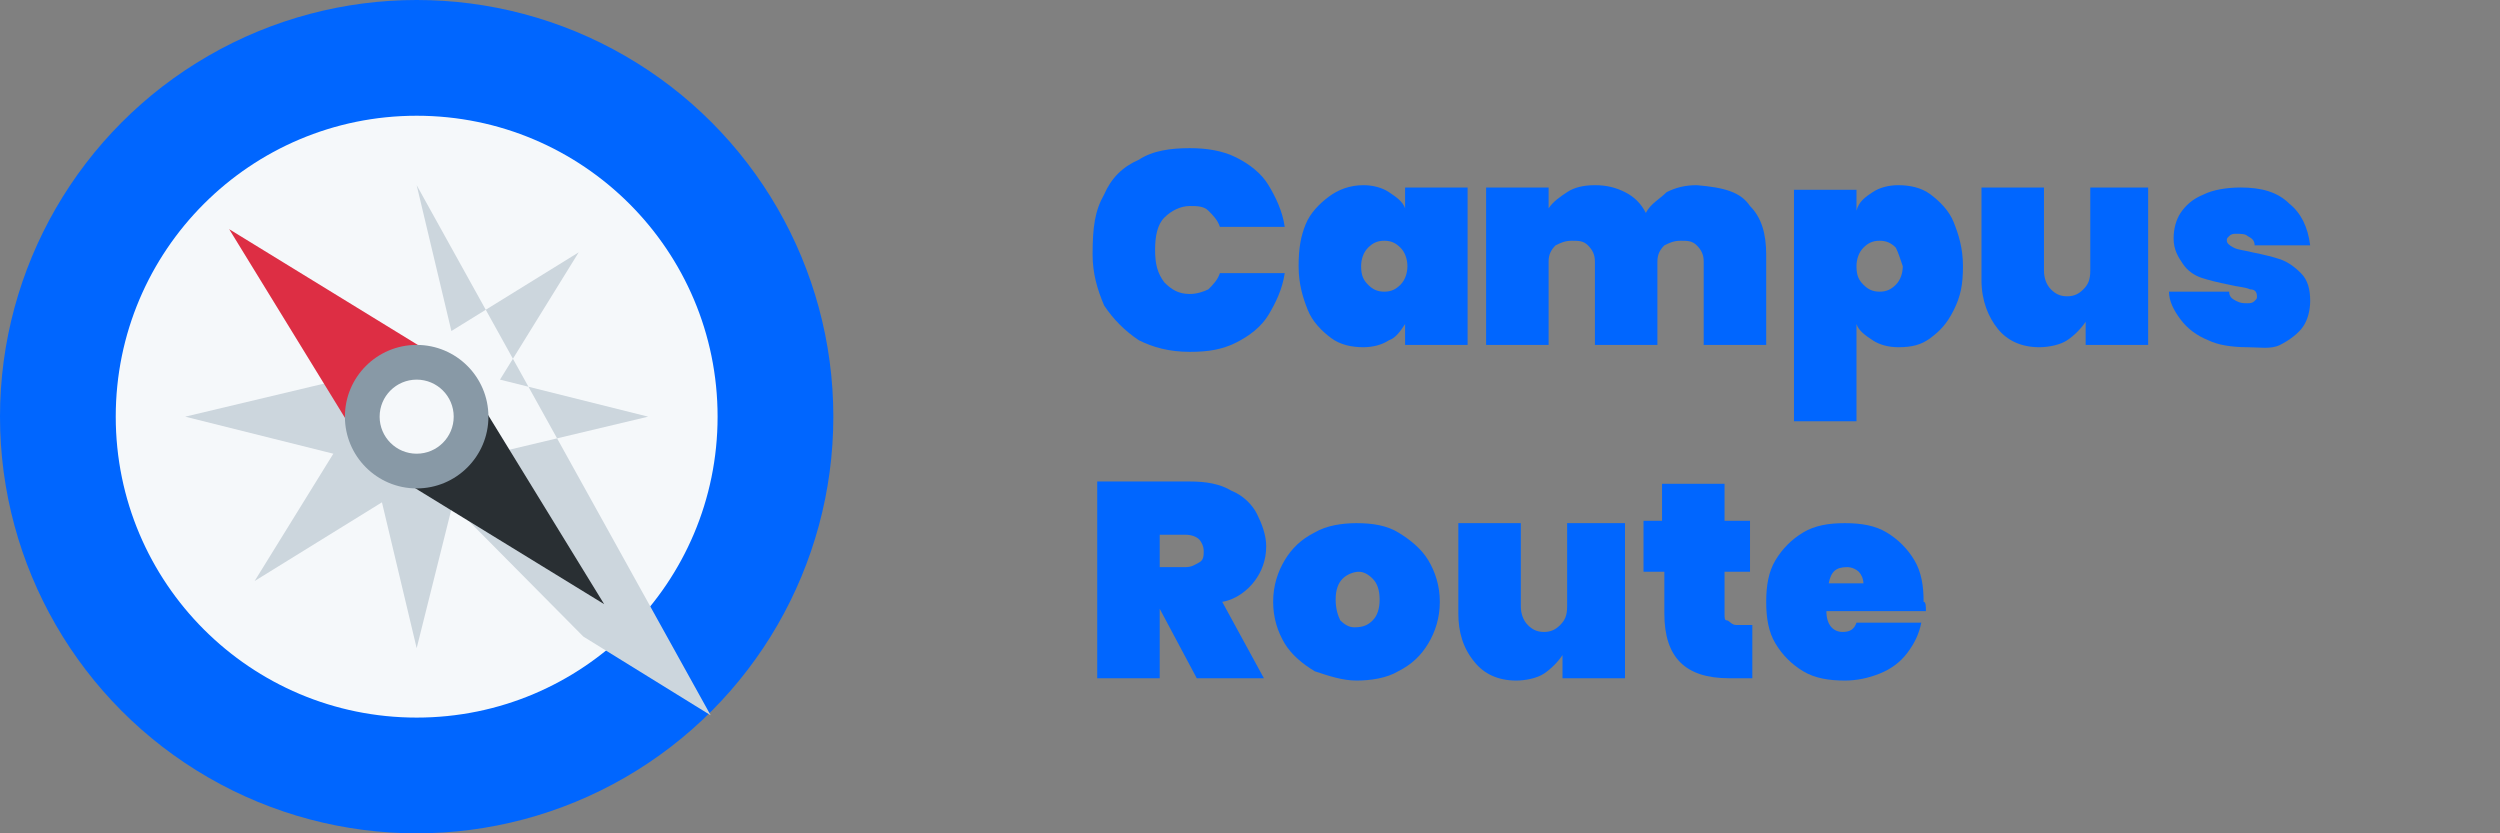 <?xml version="1.0" encoding="utf-8"?>
<svg version="1.1" id="Layer_1" xmlns="http://www.w3.org/2000/svg" xmlns:xlink="http://www.w3.org/1999/xlink" x="0px"
	y="0px" viewBox="0 0 108 36" style="enable-background:new 0 0 108 36;" xml:space="preserve">
	<rect x="0" y="0" width="108" height="36" fill="#808080" stroke="none"/>
	<style type="text/css">
		.st0 {
			fill: #0066FF;
		}

		.st1 {
			fill: #6198FF;
		}

		.st2 {
			fill: #F5F8FA;
		}

		.st3 {
			fill: #CCD6DD;
		}

		.st4 {
			fill: #292F33;
		}

		.st5 {
			fill: #DD2E44;
		}

		.st6 {
			fill: #8899A6;
		}
	</style>
	<circle class="st0" cx="18" cy="18" r="18" />
	<circle class="st2" cx="18" cy="18" r="13" />
	<path class="st3" d="M18,8l1.5,6.3l5.5-3.4l-3.4,5.5L28,18l-6.3,1.5l3.4,5.5l-5.5-3.4L18,28l-1.5-6.3L11,25.1l3.4-5.5L8,18l6.3-1.5
logoBig	L10.9,11l5.5,3.4L18,8z" />
	<path class="st4" d="M17.3,20.7l8.8,5.4l-5.4-8.8L17.3,20.7z" />
	<path class="st5" d="M18.7,15.3L9.9,9.9l5.4,8.8L18.7,15.3z" />
	<circle class="st6" cx="18" cy="18" r="3.1" />
	<circle class="st2" cx="18" cy="18" r="1.6" />
	<g>
		<path class="st0" d="M47.7,8.4c0.3-0.7,0.8-1.2,1.5-1.5c0.6-0.4,1.4-0.5,2.2-0.5c0.7,0,1.4,0.1,2,0.4c0.6,0.3,1.1,0.7,1.4,1.2
		s0.6,1.1,0.7,1.8h-2.8c-0.1-0.3-0.3-0.5-0.5-0.7c-0.2-0.2-0.5-0.2-0.8-0.2c-0.4,0-0.8,0.2-1.1,0.5c-0.3,0.3-0.4,0.8-0.4,1.4
		c0,0.6,0.1,1,0.4,1.4c0.3,0.3,0.6,0.5,1.1,0.5c0.3,0,0.6-0.1,0.8-0.2c0.2-0.2,0.4-0.4,0.5-0.7h2.8c-0.1,0.7-0.4,1.3-0.7,1.8
		s-0.8,0.9-1.4,1.2c-0.6,0.3-1.2,0.4-2,0.4c-0.9,0-1.6-0.2-2.2-0.5c-0.6-0.4-1.1-0.9-1.5-1.5c-0.3-0.7-0.5-1.4-0.5-2.2
		C47.2,9.8,47.3,9.1,47.7,8.4z" />
		<path class="st0" d="M56.4,9.7c0.2-0.5,0.6-0.9,1-1.2S58.3,8,58.9,8c0.4,0,0.8,0.1,1.1,0.3c0.3,0.2,0.6,0.4,0.7,0.7V8.1h2.7v6.8
		h-2.7V14c-0.2,0.3-0.4,0.6-0.7,0.7c-0.3,0.2-0.7,0.3-1.1,0.3c-0.5,0-1-0.1-1.4-0.4s-0.8-0.7-1-1.2s-0.4-1.1-0.4-1.9
		S56.2,10.2,56.4,9.7z M60.5,10.7c-0.2-0.2-0.4-0.3-0.7-0.3c-0.3,0-0.5,0.1-0.7,0.3c-0.2,0.2-0.3,0.5-0.3,0.8c0,0.4,0.1,0.6,0.3,0.8
		c0.2,0.2,0.4,0.3,0.7,0.3c0.3,0,0.5-0.1,0.7-0.3c0.2-0.2,0.3-0.5,0.3-0.8C60.8,11.2,60.7,10.9,60.5,10.7z" />
		<path class="st0"
			d="M75.6,8.9c0.5,0.5,0.7,1.2,0.7,2.1v3.9h-2.7v-3.6c0-0.3-0.1-0.5-0.3-0.7c-0.2-0.2-0.4-0.2-0.7-0.2
		c-0.3,0-0.5,0.1-0.7,0.2c-0.2,0.2-0.3,0.4-0.3,0.7v3.6h-2.7v-3.6c0-0.3-0.1-0.5-0.3-0.7c-0.2-0.2-0.4-0.2-0.7-0.2
		c-0.3,0-0.5,0.1-0.7,0.2c-0.2,0.2-0.3,0.4-0.3,0.7v3.6h-2.7V8.1h2.7V9c0.2-0.3,0.5-0.5,0.8-0.7c0.3-0.2,0.7-0.3,1.2-0.3
		c0.5,0,0.9,0.1,1.3,0.3c0.4,0.2,0.7,0.5,0.9,0.9c0.2-0.4,0.6-0.6,0.9-0.9c0.4-0.2,0.8-0.3,1.3-0.3C74.5,8.1,75.2,8.3,75.6,8.9z" />
		<path class="st0" d="M80.9,8.3C81.2,8.1,81.6,8,82,8c0.5,0,1,0.1,1.4,0.4s0.8,0.7,1,1.2s0.4,1.1,0.4,1.9s-0.1,1.3-0.4,1.9
		s-0.6,0.9-1,1.2S82.6,15,82,15c-0.4,0-0.8-0.1-1.1-0.3s-0.6-0.4-0.7-0.7v4.2h-2.7v-10h2.7v0.9C80.3,8.7,80.6,8.5,80.9,8.3z
		 M81.9,10.7c-0.2-0.2-0.4-0.3-0.7-0.3c-0.3,0-0.5,0.1-0.7,0.3c-0.2,0.2-0.3,0.5-0.3,0.8c0,0.4,0.1,0.6,0.3,0.8
		c0.2,0.2,0.4,0.3,0.7,0.3c0.3,0,0.5-0.1,0.7-0.3c0.2-0.2,0.3-0.5,0.3-0.8C82.1,11.2,82,10.9,81.9,10.7z" />
		<path class="st0"
			d="M92.8,8.1v6.8h-2.7v-1c-0.2,0.3-0.5,0.6-0.8,0.8c-0.3,0.2-0.8,0.3-1.2,0.3c-0.8,0-1.4-0.3-1.8-0.8
		s-0.7-1.2-0.7-2.1V8.1h2.7v3.6c0,0.3,0.1,0.6,0.3,0.8s0.4,0.3,0.7,0.3c0.3,0,0.5-0.1,0.7-0.3s0.3-0.4,0.3-0.8V8.1H92.8z" />
		<path class="st0" d="M95.4,14.7c-0.5-0.2-0.9-0.5-1.2-0.9c-0.3-0.4-0.5-0.8-0.5-1.2h2.6c0,0.2,0.1,0.3,0.3,0.4s0.3,0.1,0.5,0.1
		c0.1,0,0.2,0,0.3-0.1c0.1-0.1,0.1-0.1,0.1-0.2c0-0.2-0.1-0.3-0.3-0.3c-0.2-0.1-0.5-0.1-0.9-0.2c-0.5-0.1-0.9-0.2-1.2-0.3
		c-0.3-0.1-0.6-0.3-0.8-0.6c-0.2-0.3-0.4-0.6-0.4-1.1c0-0.4,0.1-0.8,0.3-1.1c0.2-0.3,0.5-0.6,1-0.8c0.4-0.2,1-0.3,1.6-0.3
		c0.9,0,1.6,0.2,2.1,0.7c0.5,0.4,0.8,1,0.9,1.8h-2.4c0-0.2-0.1-0.3-0.3-0.4c-0.1-0.1-0.3-0.1-0.5-0.1c-0.1,0-0.2,0-0.3,0.1
		c-0.1,0.1-0.1,0.1-0.1,0.2c0,0.1,0.1,0.2,0.3,0.3c0.2,0.1,0.4,0.1,0.8,0.2c0.5,0.1,0.9,0.2,1.2,0.3s0.6,0.3,0.9,0.6
		s0.4,0.7,0.4,1.2c0,0.4-0.1,0.8-0.3,1.1c-0.2,0.3-0.6,0.6-1,0.8S97.6,15,97.1,15C96.4,15,95.8,14.9,95.4,14.7z" />
		<path class="st0" d="M51.7,29.3l-1.6-3h0v3h-2.7v-8.5h4c0.7,0,1.3,0.1,1.8,0.4c0.5,0.2,0.9,0.6,1.1,1s0.4,0.9,0.4,1.4
		c0,0.6-0.2,1.1-0.5,1.5c-0.3,0.4-0.8,0.8-1.4,0.9l1.8,3.3H51.7z M50.1,24.5h1.1c0.3,0,0.4-0.1,0.6-0.2s0.2-0.3,0.2-0.5
		c0-0.2-0.1-0.4-0.2-0.5c-0.1-0.1-0.3-0.2-0.6-0.2h-1.1V24.5z" />
		<path class="st0" d="M56.8,29c-0.5-0.3-1-0.7-1.3-1.2c-0.3-0.5-0.5-1.1-0.5-1.8s0.2-1.3,0.5-1.8c0.3-0.5,0.7-0.9,1.3-1.2
		c0.5-0.3,1.2-0.4,1.8-0.4c0.7,0,1.3,0.1,1.8,0.4c0.5,0.3,1,0.7,1.3,1.2c0.3,0.5,0.5,1.1,0.5,1.8s-0.2,1.3-0.5,1.8
		c-0.3,0.5-0.7,0.9-1.3,1.2c-0.5,0.3-1.2,0.4-1.8,0.4C58,29.4,57.4,29.2,56.8,29z M59.3,26.8c0.2-0.2,0.3-0.5,0.3-0.9
		s-0.1-0.7-0.3-0.9s-0.4-0.3-0.6-0.3S58.2,24.8,58,25s-0.3,0.5-0.3,0.9s0.1,0.7,0.2,0.9c0.2,0.2,0.4,0.3,0.6,0.3
		C58.9,27.1,59.1,27,59.3,26.8z" />
		<path class="st0" d="M70.2,22.5v6.8h-2.7v-1c-0.2,0.3-0.5,0.6-0.8,0.8c-0.3,0.2-0.8,0.3-1.2,0.3c-0.8,0-1.4-0.3-1.8-0.8
		C63.2,28,63,27.3,63,26.5v-3.9h2.7v3.6c0,0.3,0.1,0.6,0.3,0.8c0.2,0.2,0.4,0.3,0.7,0.3c0.3,0,0.5-0.1,0.7-0.3
		c0.2-0.2,0.3-0.4,0.3-0.8v-3.6H70.2z" />
		<path class="st0" d="M75.7,27v2.3h-1c-1.9,0-2.8-0.9-2.8-2.8v-1.8H71v-2.2h0.8v-1.6h2.7v1.6h1.1v2.2h-1.1v1.8c0,0.2,0,0.3,0.1,0.3
		S74.8,27,75,27H75.7z" />
		<path class="st0" d="M83.2,26.4h-4.3c0,0.6,0.3,0.9,0.7,0.9c0.3,0,0.5-0.1,0.6-0.4h2.8c-0.1,0.5-0.3,0.9-0.6,1.3
		c-0.3,0.4-0.7,0.7-1.2,0.9c-0.5,0.2-1,0.3-1.5,0.3c-0.7,0-1.3-0.1-1.8-0.4c-0.5-0.3-0.9-0.7-1.2-1.2c-0.3-0.5-0.4-1.1-0.4-1.8
		s0.1-1.3,0.4-1.8c0.3-0.5,0.7-0.9,1.2-1.2c0.5-0.3,1.1-0.4,1.8-0.4s1.3,0.1,1.8,0.4c0.5,0.3,0.9,0.7,1.2,1.2
		c0.3,0.5,0.4,1.1,0.4,1.8C83.2,26,83.2,26.2,83.2,26.4z M80.5,25.2c0-0.2-0.1-0.4-0.2-0.5c-0.1-0.1-0.3-0.2-0.5-0.2
		c-0.5,0-0.7,0.2-0.8,0.7H80.5z" />
	</g>
</svg>